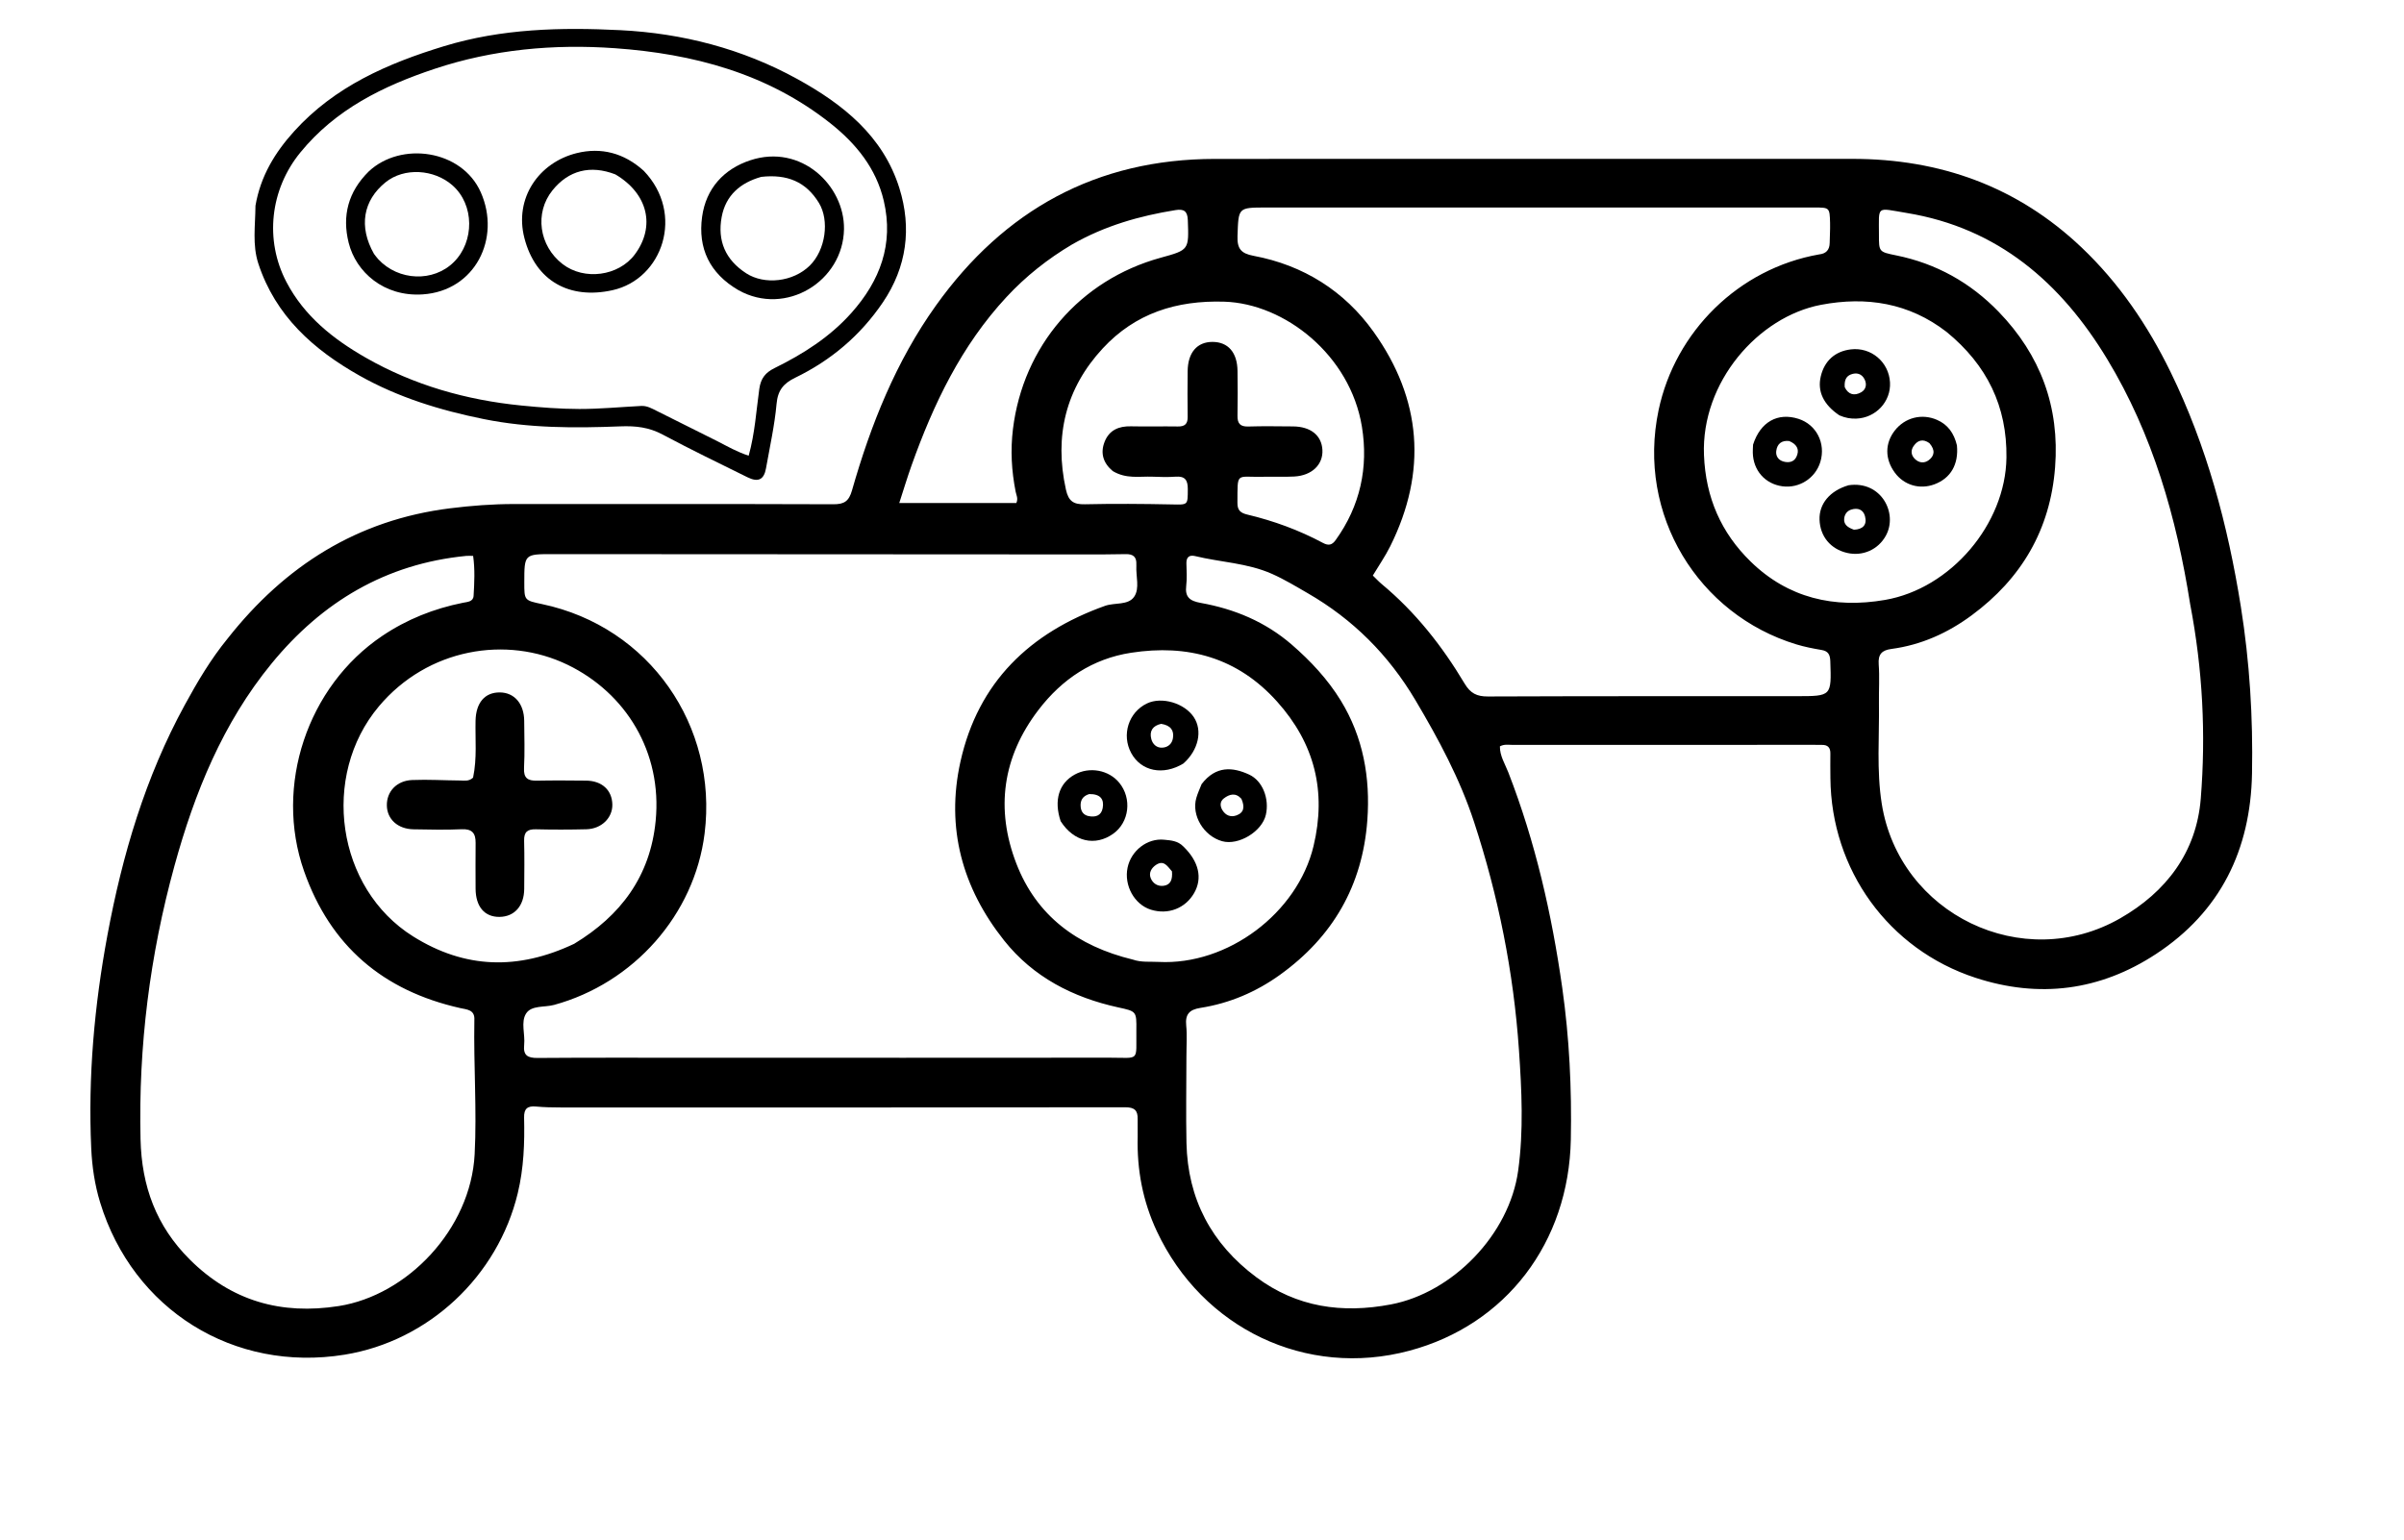 <svg version="1.1" id="Logo" xmlns="http://www.w3.org/2000/svg" xmlns:xlink="http://www.w3.org/1999/xlink" x="0px" y="0px"
	 width="100%" viewBox="0 0 1024 656" enable-background="new 0 0 1024 656" xml:space="preserve">
<path fill="currentcolor" opacity="1" stroke="none" 
	d="
M97.001,272.022 
	C121.48,240.982 152.327,221.506 191.678,216.588 
	C200.759,215.453 209.865,214.761 219.022,214.763 
	C264.35,214.77 309.678,214.706 355.005,214.859 
	C359.602,214.875 361.59,213.592 362.915,208.949 
	C370.909,180.93 381.64,153.996 398.684,130.155 
	C427.739,89.515 467.026,67.736 517.528,67.71 
	C608.017,67.662 698.506,67.71 788.995,67.691 
	C826.423,67.683 859.32,79.479 886.646,105.429 
	C902.643,120.622 914.853,138.62 924.519,158.401 
	C940.01,190.104 948.955,223.702 954.496,258.434 
	C958.263,282.053 959.712,305.732 959.26,329.581 
	C958.644,362.11 945.862,388.415 918.392,406.476 
	C894.564,422.143 868.606,425.5 841.468,416.62 
	C804.407,404.494 780.015,370.624 779.673,331.543 
	C779.642,328.043 779.609,324.543 779.657,321.044 
	C779.691,318.537 778.539,317.343 776.042,317.393 
	C775.043,317.413 774.043,317.37 773.043,317.37 
	C730.048,317.367 687.054,317.362 644.059,317.381 
	C642.422,317.382 640.722,317.025 638.898,318.013 
	C638.823,322.049 641.076,325.49 642.477,329.097 
	C653.988,358.724 660.979,389.435 665.443,420.845 
	C668.498,442.333 669.522,463.881 669.104,485.528 
	C668.256,529.408 641.523,564.524 600.348,575.527 
	C556.259,587.31 512.159,565.962 492.777,524.65 
	C486.794,511.896 484.243,498.445 484.607,484.398 
	C484.671,481.9 484.539,479.397 484.597,476.899 
	C484.683,473.201 483.344,471.785 479.265,471.792 
	C399.109,471.925 318.952,471.895 238.795,471.874 
	C235.3,471.873 231.791,471.806 228.316,471.481 
	C224.671,471.141 223.15,472.411 223.241,476.204 
	C223.5,487.022 223.11,497.735 220.544,508.406 
	C212.041,543.764 182.618,571.416 146.756,577.22 
	C99.613,584.85 56.666,558.122 42.654,512.361 
	C40.359,504.865 39.215,497.094 38.86,489.302 
	C37.471,458.75 40.19,428.438 45.763,398.445 
	C52.113,364.265 61.909,331.131 78.69,300.401 
	C84.043,290.598 89.68,280.978 97.001,272.022 
M298.5,450.703 
	C356.499,450.702 414.499,450.736 472.498,450.672 
	C485.791,450.658 483.878,452.607 484.039,438.937 
	C484.134,430.856 484.045,430.932 476.327,429.243 
	C457.054,425.028 440.111,416.314 427.748,400.78 
	C409.933,378.396 402.81,352.793 409.117,324.494 
	C416.675,290.587 438.695,269.584 470.685,258.149 
	C474.818,256.672 480.548,258.01 483.108,254.261 
	C485.557,250.674 483.784,245.497 484.043,241.028 
	C484.053,240.862 484.024,240.694 484.034,240.528 
	C484.212,237.344 482.707,236.037 479.534,236.108 
	C473.37,236.248 467.203,236.237 461.037,236.234 
	C385.873,236.199 310.708,236.154 235.544,236.109 
	C223.341,236.101 223.341,236.095 223.33,248.161 
	C223.323,255.801 223.322,255.805 230.882,257.4 
	C276.745,267.076 305.831,309.436 300.129,355.158 
	C295.806,389.824 269.825,418.944 235.999,428.187 
	C231.907,429.306 226.324,428.241 224.046,431.924 
	C221.794,435.564 223.736,440.727 223.272,445.18 
	C222.801,449.7 224.719,450.818 229.001,450.785 
	C251.833,450.608 274.667,450.702 298.5,450.703 
M774.874,108.4 
	C777.825,108.091 779.332,106.486 779.367,103.485 
	C779.399,100.656 779.61,97.824 779.534,94.999 
	C779.357,88.415 779.306,88.421 772.833,88.421 
	C695.027,88.423 617.222,88.426 539.417,88.421 
	C527.245,88.42 527.553,88.414 527.125,100.552 
	C526.932,106.003 528.633,108.002 533.985,109.006 
	C555.227,112.99 572.684,124.014 585.081,141.379 
	C605.579,170.092 608.022,200.927 592.173,232.775 
	C590.05,237.042 587.302,240.998 584.765,245.229 
	C586.165,246.581 587.288,247.815 588.558,248.872 
	C602.939,260.825 614.339,275.313 623.855,291.259 
	C626.36,295.458 629.091,296.781 633.777,296.763 
	C677.594,296.594 721.412,296.639 765.229,296.633 
	C780.21,296.631 780.143,296.647 779.628,281.722 
	C779.532,278.934 778.753,277.423 775.867,276.937 
	C772.266,276.331 768.651,275.621 765.162,274.561 
	C723.485,261.897 697.051,219.376 706.496,174.716 
	C713.561,141.31 740.546,114.44 774.874,108.4 
M202.056,434.583 
	C202.319,430.177 198.845,430.164 196.009,429.526 
	C163.218,422.154 140.725,403.104 129.5,371.139 
	C116.749,334.834 130.897,292.475 162.776,270.984 
	C173.329,263.87 184.791,259.329 197.17,256.841 
	C199.112,256.451 201.578,256.449 201.731,253.844 
	C202.058,248.264 202.354,242.649 201.533,236.858 
	C200.193,236.858 199.374,236.789 198.569,236.868 
	C164.347,240.218 137.204,256.467 115.693,282.709 
	C94.901,308.073 82.875,337.779 74.298,368.973 
	C63.827,407.054 58.93,445.849 59.862,485.443 
	C60.333,505.445 66.539,522.391 80.781,536.609 
	C98.578,554.378 119.781,560.334 144.268,556.503 
	C173.418,551.942 200.516,523.831 202.179,491.823 
	C203.157,472.995 201.713,454.216 202.056,434.583 
M505.361,450.501 
	C505.353,462.667 505.123,474.838 505.386,486.998 
	C505.903,510.888 516.052,529.993 535.129,544.201 
	C552.356,557.031 571.693,559.765 592.517,555.792 
	C618.684,550.8 642.889,526.143 646.671,498.816 
	C649.027,481.788 648.188,464.579 647.012,447.443 
	C644.734,414.243 638.247,381.867 627.893,350.263 
	C621.855,331.835 612.76,314.931 602.874,298.276 
	C591.447,279.026 576.318,263.9 557.101,252.798 
	C552.105,249.911 547.168,246.9 541.796,244.516 
	C531.299,239.86 519.972,239.6 509.123,236.954 
	C506.69,236.361 505.29,237.282 505.358,240.031 
	C505.437,243.195 505.667,246.401 505.282,249.521 
	C504.673,254.455 506.824,256.065 511.488,256.901 
	C525.838,259.475 538.972,264.94 550.171,274.614 
	C558.268,281.609 565.565,289.464 571.095,298.469 
	C580.641,314.012 583.755,331.34 582.424,349.506 
	C580.383,377.35 567.713,399.2 545.181,415.388 
	C535.039,422.675 523.717,427.507 511.35,429.446 
	C506.607,430.19 504.784,432.18 505.278,437.011 
	C505.7,441.134 505.363,445.335 505.361,450.501 
M932.909,257.387 
	C927.114,220.578 917,185.14 897.59,153.036 
	C877.895,120.461 851.065,97.115 812.103,90.73 
	C798.922,88.57 800.377,87.342 800.349,100.058 
	C800.333,107.311 800.338,107.325 807.759,108.83 
	C824.772,112.281 839.316,120.435 851.292,132.804 
	C869.137,151.234 877.372,173.344 875.376,199.127 
	C873.319,225.707 861.062,246.519 839.828,262.197 
	C829.64,269.719 818.309,274.836 805.632,276.513 
	C801.645,277.041 799.926,278.746 800.247,283.048 
	C800.655,288.515 800.274,294.038 800.351,299.535 
	C800.552,313.841 799.287,328.227 801.539,342.432 
	C809.009,389.566 861.707,415.003 903.104,391.291 
	C922.734,380.048 935.601,363.104 937.429,340.294 
	C939.626,312.88 938.286,285.399 932.909,257.387 
M482.603,408.888 
	C486.155,410.124 489.877,409.672 493.514,409.862 
	C522.94,411.395 552.677,389.063 559.512,360.486 
	C565.069,337.254 560.039,316.861 543.998,298.962 
	C527.105,280.112 505.893,274.404 481.768,278.136 
	C465.453,280.66 452.437,289.307 442.381,302.44 
	C427,322.528 423.962,344.727 432.912,367.933 
	C441.488,390.168 458.804,403.122 482.603,408.888 
M244.572,402.141 
	C264.399,390.158 276.986,373.377 279.282,349.774 
	C282.136,320.425 266.566,295.29 241.809,283.276 
	C215.731,270.62 182.13,276.252 161.354,301.01 
	C136.504,330.623 143.245,378.513 175.986,399.008 
	C198.035,412.809 220.657,413.467 244.572,402.141 
M829.11,141.387 
	C813.133,129.067 795.039,126.211 775.692,129.877 
	C748.975,134.94 724.589,162.773 725.821,193.889 
	C726.541,212.064 733.15,227.016 745.702,239.278 
	C761.633,254.842 781.273,259.364 802.947,255.621 
	C830.926,250.79 854.298,223.323 854.66,194.968 
	C854.938,173.216 846.469,155.564 829.11,141.387 
M473.99,200.72 
	C469.939,197.352 468.589,193.1 470.528,188.213 
	C472.494,183.26 476.546,181.525 481.742,181.649 
	C488.401,181.808 495.069,181.606 501.73,181.717 
	C504.71,181.767 505.942,180.608 505.895,177.603 
	C505.791,171.108 505.825,164.609 505.893,158.113 
	C505.974,150.241 509.9,145.676 516.461,145.683 
	C523.113,145.689 527.033,150.172 527.128,158.044 
	C527.205,164.373 527.255,170.706 527.12,177.033 
	C527.047,180.396 528.201,181.846 531.75,181.732 
	C538.073,181.528 544.408,181.655 550.738,181.693 
	C558.273,181.738 562.957,185.501 563.29,191.71 
	C563.625,197.956 558.811,202.635 551.3,203.038 
	C546.815,203.278 542.306,203.051 537.81,203.152 
	C526.349,203.409 527.174,200.8 527.092,214.287 
	C527.073,217.455 528.432,218.57 531.307,219.255 
	C542.523,221.925 553.305,225.872 563.481,231.316 
	C565.917,232.62 567.407,232.241 568.932,230.12 
	C579.396,215.564 582.945,199.196 580.113,181.801 
	C575.15,151.32 547.24,129.332 521.475,128.543 
	C501.026,127.917 483.566,133.519 469.756,148.41 
	C453.937,165.468 448.993,185.741 454.032,208.582 
	C455.13,213.558 457.257,214.976 462.123,214.866 
	C474.442,214.586 486.776,214.678 499.099,214.929 
	C506.079,215.071 505.925,215.336 505.95,208.394 
	C505.964,204.637 504.823,202.806 500.785,203.106 
	C497.472,203.351 494.121,203.24 490.794,203.114 
	C485.368,202.908 479.745,204.177 473.99,200.72 
M456.645,104.167 
	C446.268,110.321 436.914,117.734 428.696,126.593 
	C409.499,147.288 397.627,172.104 388.275,198.332 
	C386.458,203.428 384.904,208.618 383.042,214.338 
	C400.33,214.338 416.682,214.338 432.919,214.338 
	C433.785,212.379 432.911,210.963 432.634,209.562 
	C430.878,200.693 430.364,191.881 431.476,182.803 
	C435.798,147.543 459.981,119.272 494.412,109.813 
	C506.539,106.482 506.421,106.486 505.962,93.811 
	C505.82,89.894 504.252,88.947 500.666,89.528 
	C485.442,91.998 470.776,96.102 456.645,104.167 
z"/>
<path fill="currentcolor" opacity="1" stroke="none" 
	d="
M108.82,87.663 
	C110.966,75.036 117.146,64.944 125.314,55.92 
	C142.6,36.822 165.15,26.999 189.148,19.677 
	C213.727,12.178 239.018,11.587 264.277,12.858 
	C290.758,14.19 316.184,20.782 339.568,33.638 
	C359.055,44.351 376.158,57.945 383.102,80.187 
	C388.408,97.181 386.272,113.75 376.067,128.831 
	C366.533,142.919 353.957,153.559 338.735,160.938 
	C333.739,163.36 331.303,166.282 330.781,172.081 
	C329.953,181.29 327.897,190.392 326.288,199.527 
	C325.432,204.383 322.977,205.622 318.398,203.359 
	C306.308,197.386 294.157,191.521 282.268,185.166 
	C276.442,182.051 270.815,181.405 264.186,181.669 
	C244.779,182.443 225.381,182.468 206.076,178.569 
	C187.481,174.813 169.616,169.343 153.125,160.041 
	C133.535,148.993 117.357,134.615 110.048,112.332 
	C107.426,104.337 108.756,96.176 108.82,87.663 
M305.449,187.932 
	C309.822,190.181 314.108,192.638 318.905,194.167 
	C321.571,184.562 322.12,175.092 323.419,165.773 
	C324.067,161.119 326.086,158.729 329.992,156.804 
	C342.156,150.814 353.513,143.583 362.629,133.367 
	C374.837,119.687 380.767,104.033 376.458,85.595 
	C373.201,71.66 364.578,61.142 353.684,52.51 
	C326.838,31.238 295.172,22.901 261.883,20.541 
	C235.9,18.699 210.028,21.021 185.063,29.349 
	C163.179,36.65 142.931,46.569 127.892,65.018 
	C115.064,80.755 112.639,102.273 122.005,120.16 
	C129.65,134.762 141.959,144.495 155.829,152.423 
	C176.328,164.138 198.609,170.448 222.02,172.784 
	C230.257,173.606 238.549,174.255 246.817,174.264 
	C255.6,174.274 264.384,173.415 273.169,172.97 
	C275.609,172.847 277.678,174.058 279.757,175.09 
	C288.11,179.238 296.439,183.432 305.449,187.932 
z"/>
<path fill="currentcolor" opacity="1" stroke="none" 
	d="
M511.844,334.088 
	C517.898,326.208 525.044,326.779 532.094,330.047 
	C537.864,332.722 540.756,340.4 539.2,347.182 
	C537.556,354.345 527.515,360.395 520.549,358.421 
	C512.69,356.192 507.43,347.401 509.586,339.976 
	C510.136,338.082 510.952,336.264 511.844,334.088 
M528.785,340.36 
	C526.332,337.621 523.682,338.361 521.268,340.225 
	C519.607,341.507 519.63,343.477 520.691,345.2 
	C522.072,347.445 524.217,348.329 526.708,347.42 
	C529.889,346.26 530.289,343.821 528.785,340.36 
z"/>
<path fill="currentcolor" opacity="1" stroke="none" 
	d="
M504.069,360.69 
	C510.708,367.117 512.271,374.213 508.653,380.512 
	C504.893,387.055 497.554,389.883 490.236,387.609 
	C483.209,385.425 478.709,377.308 480.299,369.685 
	C481.813,362.426 488.715,357.039 495.93,357.801 
	C498.664,358.09 501.634,358.186 504.069,360.69 
M499.201,371.269 
	C497.362,369.258 495.816,366.234 492.391,368.531 
	C490.529,369.779 489.261,371.813 490.124,374.085 
	C491.01,376.415 493.127,377.769 495.66,377.426 
	C498.696,377.014 499.5,374.682 499.201,371.269 
z"/>
<path fill="currentcolor" opacity="1" stroke="none" 
	d="
M504.106,325.302 
	C495.424,330.595 486.068,328.615 481.861,320.887 
	C477.645,313.141 480.71,303.479 488.576,299.725 
	C494.861,296.725 504.533,299.567 508.517,305.584 
	C512.289,311.282 510.548,319.547 504.106,325.302 
M494.618,308.423 
	C491.027,309.19 489.487,311.477 490.42,314.947 
	C491.005,317.124 492.715,318.75 495.191,318.569 
	C497.556,318.396 499.24,316.905 499.621,314.54 
	C500.15,311.263 498.735,309.095 494.618,308.423 
z"/>
<path fill="currentcolor" opacity="1" stroke="none" 
	d="
M451.787,349.894 
	C448.809,340.948 451.081,333.725 457.773,330.038 
	C464.087,326.559 472.291,328.068 476.758,333.53 
	C482.233,340.224 481.039,350.345 474.197,355.234 
	C466.499,360.735 457.398,358.694 451.787,349.894 
M463.951,338.344 
	C461.15,339.186 460.02,341.104 460.337,343.954 
	C460.565,345.993 461.728,347.332 463.674,347.725 
	C466.581,348.312 469.104,347.604 469.699,344.315 
	C470.381,340.545 468.756,338.284 463.951,338.344 
z"/>
<path fill="currentcolor" opacity="1" stroke="none" 
	d="
M201.51,331.346 
	C203.25,323.055 202.38,315.036 202.566,307.056 
	C202.745,299.44 206.495,294.991 212.905,295.033 
	C219.115,295.074 223.243,299.875 223.29,307.207 
	C223.333,313.872 223.565,320.551 223.215,327.197 
	C222.987,331.518 224.761,332.715 228.673,332.634 
	C235.668,332.489 242.669,332.542 249.667,332.617 
	C256.42,332.689 260.706,336.661 260.833,342.795 
	C260.95,348.49 256.194,353.184 249.768,353.341 
	C242.607,353.515 235.435,353.535 228.275,353.353 
	C224.634,353.26 223.155,354.524 223.255,358.25 
	C223.439,365.077 223.331,371.912 223.293,378.744 
	C223.252,385.979 219.139,390.608 212.765,390.678 
	C206.39,390.747 202.612,386.3 202.58,378.622 
	C202.553,372.124 202.535,365.625 202.591,359.127 
	C202.626,355.046 201.112,353.122 196.636,353.333 
	C189.82,353.654 182.975,353.476 176.145,353.36 
	C169.452,353.247 164.887,349.078 164.784,343.216 
	C164.68,337.298 168.933,332.641 175.541,332.361 
	C182.349,332.072 189.186,332.52 196.011,332.565 
	C197.796,332.577 199.707,333.033 201.51,331.346 
z"/>
<path fill="currentcolor" opacity="1" stroke="none" 
	d="
M783.498,176.975 
	C776.673,172.389 774.066,166.722 775.571,160.364 
	C777.144,153.719 781.656,149.673 788.39,148.869 
	C797.01,147.841 804.576,154.225 805.059,162.934 
	C805.513,171.113 799.013,178.071 790.682,178.366 
	C788.309,178.45 786.039,178.084 783.498,176.975 
M785.782,165 
	C787.322,168.164 789.859,168.756 792.707,167.185 
	C794.843,166.007 795.306,163.752 794.225,161.611 
	C793.016,159.217 790.795,158.61 788.361,159.561 
	C786.301,160.365 785.551,162.167 785.782,165 
z"/>
<path fill="currentcolor" opacity="1" stroke="none" 
	d="
M787.409,206.758 
	C801.303,204.712 808.553,218.708 803.285,228.262 
	C800.026,234.173 793.479,237.127 786.806,235.596 
	C779.764,233.98 775.273,228.564 775.043,221.41 
	C774.828,214.699 779.398,209.103 787.409,206.758 
M789.708,225.705 
	C793.44,225.559 795.398,223.691 794.414,219.964 
	C793.658,217.105 791.339,216.244 788.525,217.138 
	C786.777,217.694 785.784,219.094 785.56,220.798 
	C785.225,223.335 786.838,224.712 789.708,225.705 
z"/>
<path fill="currentcolor" opacity="1" stroke="none" 
	d="
M833.567,189.767 
	C834.347,197.912 830.87,203.771 824.046,206.342 
	C817.757,208.711 811.077,206.766 807.127,201.416 
	C802.841,195.609 802.838,188.888 807.119,183.423 
	C811.415,177.938 818.559,176.071 825.064,178.89 
	C829.664,180.882 832.323,184.556 833.567,189.767 
M821.838,188.813 
	C819.126,186.873 816.818,187.517 815.072,190.116 
	C813.837,191.954 814.01,193.919 815.63,195.528 
	C817.391,197.276 819.625,197.497 821.502,196.114 
	C823.952,194.308 824.492,191.856 821.838,188.813 
z"/>
<path fill="currentcolor" opacity="1" stroke="none" 
	d="
M746.728,189.456 
	C749.86,179.713 757.26,175.659 766.056,178.458 
	C773.703,180.892 777.78,188.902 775.394,196.806 
	C773.3,203.741 766.412,208.175 759.235,207.207 
	C751.859,206.212 746.779,200.451 746.617,192.874 
	C746.595,191.879 746.665,190.882 746.728,189.456 
M762.134,187.92 
	C758.925,187.546 756.993,189.083 756.604,192.149 
	C756.332,194.293 757.469,196.036 759.655,196.652 
	C761.908,197.286 764.143,196.893 765.201,194.645 
	C766.503,191.879 765.802,189.492 762.134,187.92 
z"/>
<path fill="currentcolor" opacity="1" stroke="none" 
	d="
M314.539,123.634 
	C302.236,116.468 297.225,105.772 299.066,92.377 
	C300.725,80.299 308.315,71.998 319.656,68.271 
	C341.267,61.17 359.77,79.076 359.506,97.594 
	C359.19,119.831 334.724,134.945 314.539,123.634 
M324.251,75.365 
	C315.358,77.854 309.094,83.24 307.396,92.489 
	C305.544,102.574 308.964,110.693 317.846,116.447 
	C325.596,121.468 337.824,120.172 344.93,113.168 
	C351.687,106.507 353.397,93.943 348.814,86.441 
	C343.319,77.446 335.3,74.12 324.251,75.365 
z"/>
<path fill="currentcolor" opacity="1" stroke="none" 
	d="
M274.207,72.773 
	C291.827,91.103 282.262,118.908 260.9,123.649 
	C242.626,127.706 228.107,119.785 223.369,101.428 
	C218.983,84.435 229.506,69.223 245.682,65.235 
	C256.033,62.683 265.794,65.152 274.207,72.773 
M262.1,74.298 
	C251.472,70.204 242.191,72.565 235.32,81.11 
	C227.626,90.679 229.561,104.742 239.643,112.52 
	C248.851,119.625 263.507,117.67 270.402,108.417 
	C279.24,96.559 276.104,82.548 262.1,74.298 
z"/>
<path fill="currentcolor" opacity="1" stroke="none" 
	d="
M157.07,73.051 
	C170.769,60.159 196.732,63.719 204.799,81.946 
	C213.47,101.539 202.404,123.964 180.038,125.437 
	C163.494,126.526 151.618,115.889 148.516,103.445 
	C145.663,91.997 148.265,81.75 157.07,73.051 
M159.293,108.155 
	C159.912,108.937 160.479,109.769 161.157,110.495 
	C169.762,119.711 184.625,120.346 193.373,111.608 
	C202.081,102.91 202.169,87.279 192.726,78.965 
	C184.896,72.072 172.15,71.267 164.221,77.678 
	C154.674,85.397 152.695,96.534 159.293,108.155 
z"/>
</svg>
